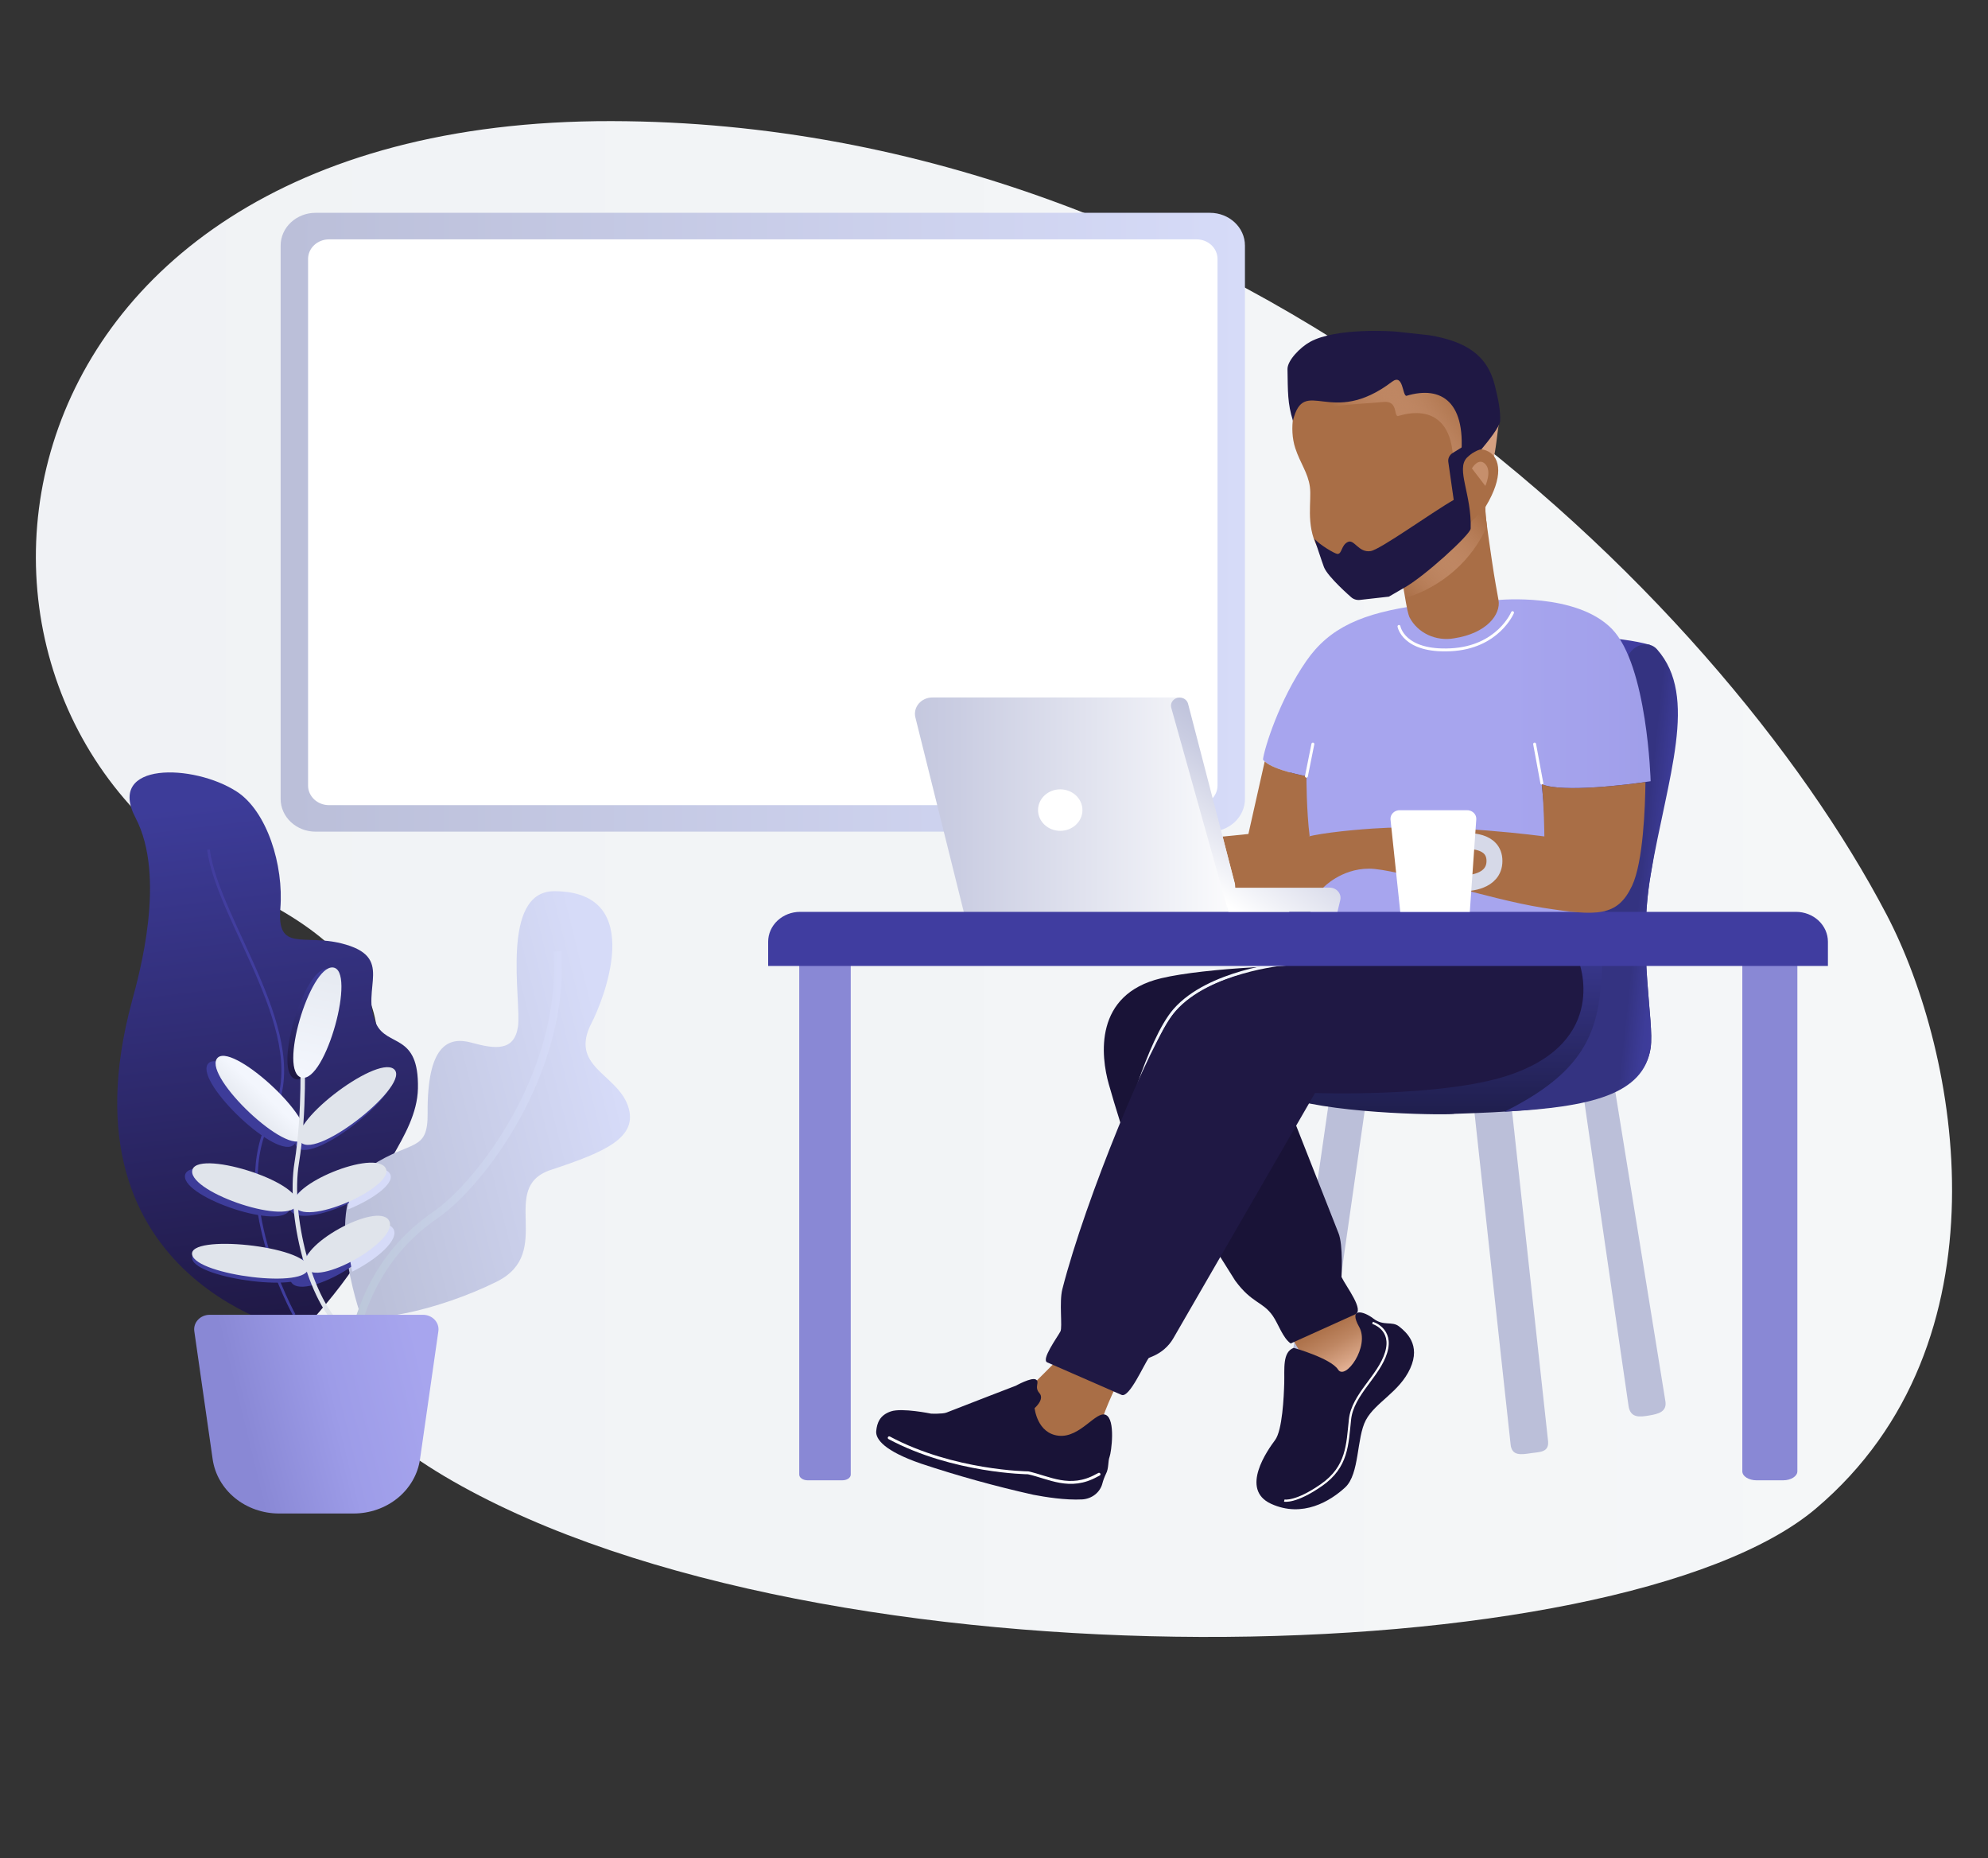 <svg width="686" height="641" viewBox="0 0 686 641" fill="none" xmlns="http://www.w3.org/2000/svg">
<rect x="0" y="0" width="686" height="641" fill="#333333" stroke="none"/>
<path d="M651.025 315.569C592.957 204.656 426.882 42.207 211.077 41.783C-14.1 41.349 -35.883 250.029 85.486 308.045C206.855 366.06 29.414 438.345 156.271 510.995C284.669 584.523 559.08 577.62 626.624 520.423C694.169 463.226 676.111 363.496 651.025 315.569Z" fill="url(#paint0_linear)"/>
<path d="M103.734 459.735C103.734 459.735 132.229 430.091 129.211 418.405C126.192 406.72 143.87 392.529 144.218 375.508C144.609 356.228 133.591 361.386 129.77 353.142C124.113 340.923 136.704 330.105 117.675 325.431C104.684 322.236 95.512 328.468 96.737 313.449C97.961 298.43 92.103 279.841 81.697 273.096C66.827 263.451 36.569 262.702 46.764 282.129C57.476 302.552 48.031 336.18 45.54 345.391C19.166 442.724 103.734 459.735 103.734 459.735Z" fill="url(#paint1_linear)"/>
<path d="M71.935 293.115C75.196 318.242 108.874 358.398 93.644 385.231C78.415 412.064 101.528 453.631 101.528 453.631" stroke="url(#paint2_linear)" stroke-width="0.93" stroke-miterlimit="10"/>
<path d="M190.117 403.593C171.606 409.708 191.647 432.083 171.405 442.162C151.163 452.24 125.211 457.349 124.018 452.457C123.934 452.132 122.847 448.887 121.696 444.144C121.433 443.049 121.169 441.866 120.905 440.623C120.842 440.278 120.768 439.923 120.694 439.568C119.938 435.784 119.427 431.961 119.164 428.119C119.164 428.001 119.164 427.882 119.164 427.764C119.069 426.235 119.037 424.697 119.069 423.168C119.1 421.64 119.185 420.21 119.353 418.8C119.955 413.356 121.623 408.337 125.031 404.737C125.904 403.802 126.896 402.97 127.987 402.262C142.055 393.12 147.669 397.558 147.564 384.048C147.374 360.893 154.434 357.422 162.74 359.719C171.046 362.017 177.516 362.678 178.751 354.088C179.985 345.499 172.418 307.384 191.331 307.453C224.048 307.552 207.489 346.525 204.185 352.816C196.27 367.973 212.734 370.35 216.649 381.415C220.565 392.479 208.618 397.479 190.117 403.593Z" fill="url(#paint3_linear)"/>
<path d="M120.388 485.73C120.388 485.73 115.417 443.109 150.181 419.224C165.885 408.435 195.077 369.916 192.397 328.222" stroke="url(#paint4_linear)" stroke-width="2.67" stroke-miterlimit="10"/>
<path d="M71.65 367.185C75.988 360.341 107.016 388.545 101.581 394.757C96.146 400.97 67.545 373.703 71.65 367.185Z" fill="url(#paint5_linear)"/>
<path d="M63.819 405.674C64.442 397.706 101.918 409.165 99.998 417.035C98.077 424.904 63.228 413.267 63.819 405.674Z" fill="url(#paint6_linear)"/>
<path d="M134.572 370.508C141.21 375.37 108.441 401.739 102.594 395.891C96.747 390.044 128.24 365.863 134.572 370.508Z" fill="url(#paint7_linear)"/>
<path d="M131.132 403.731C136.715 409.648 105.064 424.441 100.314 417.764C95.565 411.088 125.812 398.12 131.132 403.731Z" fill="url(#paint8_linear)"/>
<path d="M66.31 434.322C64.674 427.005 105.982 431.216 106.341 438.75C106.699 446.284 67.872 441.284 66.31 434.322Z" fill="url(#paint9_linear)"/>
<path d="M129.116 425.802C133.401 432.567 103.786 449.469 100.356 442.083C96.927 434.697 125.042 419.352 129.116 425.802Z" fill="url(#paint10_linear)"/>
<path d="M112.789 334.306C121.126 334.878 110.34 374.137 102.098 372.322C93.855 370.508 104.842 333.734 112.789 334.306Z" fill="url(#paint11_linear)"/>
<path d="M74.785 365.321C79.101 358.477 110.151 386.7 104.715 392.933C99.28 399.165 70.711 371.839 74.785 365.321Z" fill="url(#paint12_linear)"/>
<path d="M66.31 404.037C66.933 396.069 104.409 407.528 102.488 415.398C100.568 423.267 65.719 411.63 66.31 404.037Z" fill="url(#paint13_linear)"/>
<path d="M135.828 368.753C142.466 373.614 109.697 399.984 103.85 394.136C98.003 388.288 129.506 364.128 135.828 368.753Z" fill="url(#paint14_linear)"/>
<path d="M120.018 417.281C120.599 411.936 122.192 407.005 125.475 403.475C129.432 402.735 132.757 402.883 134.213 404.461C137.305 407.686 128.905 413.721 120.018 417.281Z" fill="url(#paint15_linear)"/>
<path d="M132.693 402.479C138.276 408.396 106.625 423.188 101.876 416.512C97.127 409.836 127.385 396.868 132.693 402.479Z" fill="url(#paint16_linear)"/>
<path d="M104.325 363.033C104.325 363.033 105.275 383.426 102.383 401.227C99.491 419.027 106.784 449.154 118.657 458.779" stroke="url(#paint17_linear)" stroke-width="1.55" stroke-miterlimit="10"/>
<path d="M66.31 432.922C64.674 425.604 105.982 429.815 106.341 437.349C106.699 444.884 67.872 439.894 66.31 432.922Z" fill="url(#paint18_linear)"/>
<path d="M121.528 438.72C121.464 438.385 121.401 438.03 121.327 437.685C120.602 433.967 120.112 430.214 119.86 426.442C119.86 426.324 119.86 426.206 119.86 426.097C126.604 422.606 133.802 420.851 135.691 423.869C138.087 427.655 129.812 434.628 121.528 438.72Z" fill="url(#paint19_linear)"/>
<path d="M134.171 420.969C138.456 427.734 108.842 444.637 105.412 437.251C101.982 429.864 130.097 414.52 134.171 420.969Z" fill="url(#paint20_linear)"/>
<path d="M114.815 333.764C123.153 334.336 112.367 373.594 104.124 371.78C95.882 369.965 106.868 333.221 114.815 333.764Z" fill="url(#paint21_linear)"/>
<path d="M121.971 522.149H96.293C90.694 522.147 85.285 520.247 81.071 516.801C76.857 513.355 74.125 508.598 73.381 503.412L67.049 459.252C66.948 458.548 67.009 457.833 67.228 457.153C67.447 456.473 67.819 455.845 68.318 455.31C68.818 454.775 69.433 454.346 70.124 454.052C70.816 453.757 71.566 453.603 72.326 453.601H145.991C146.751 453.603 147.501 453.757 148.192 454.052C148.884 454.346 149.499 454.775 149.999 455.31C150.498 455.845 150.87 456.473 151.089 457.153C151.308 457.833 151.369 458.548 151.268 459.252L144.936 503.412C144.191 508.606 141.451 513.37 137.226 516.817C133.001 520.264 127.58 522.159 121.971 522.149Z" fill="url(#paint22_linear)"/>
<path d="M417.51 73.419H108.926C102.252 73.419 96.842 78.475 96.842 84.711V275.63C96.842 281.866 102.252 286.921 108.926 286.921H417.51C424.184 286.921 429.594 281.866 429.594 275.63V84.711C429.594 78.475 424.184 73.419 417.51 73.419Z" fill="url(#paint23_linear)"/>
<path d="M412.909 82.581H113.528C109.541 82.581 106.309 85.6 106.309 89.326V271.025C106.309 274.75 109.541 277.77 113.528 277.77H412.909C416.896 277.77 420.128 274.75 420.128 271.025V89.326C420.128 85.6 416.896 82.581 412.909 82.581Z" fill="white"/>
<path d="M449.594 493.077C448.672 493.071 447.762 492.88 446.925 492.517C446.089 492.154 445.345 491.627 444.745 490.973C444.145 490.319 443.702 489.552 443.446 488.724C443.19 487.896 443.127 487.026 443.262 486.174L458.47 380.793L471.071 382.125L455.926 487.88C455.472 490.848 449.594 493.077 449.594 493.077Z" fill="url(#paint24_linear)"/>
<path d="M445.362 460.879L450.987 470.415L463.472 477.969L468.718 477.318L475.789 462.526L473.678 455.781L464.707 451.836L445.362 460.879Z" fill="url(#paint25_linear)"/>
<path d="M515.197 158.771C516.157 155.99 516.706 148.673 517.212 146.385C513.255 146.888 509.825 152.41 509.825 155.753C510.806 155.664 514.078 158.1 515.197 158.771Z" fill="#D5A081"/>
<path d="M461.53 333.241C450.976 334.917 420.698 339.809 412.803 349.02C406.724 356.12 402.249 376.938 391.601 401.374C388.508 394.116 384.582 380.951 382.619 374.058C379.886 364.453 377.342 343.043 400.687 337.491C416.107 333.823 449.889 332.531 461.53 333.241Z" fill="#191337"/>
<path d="M443.103 332.561C443.103 332.561 417.099 335.016 405.342 348.418C396.107 358.95 387.801 391.01 387.801 391.01" stroke="#F3F6FD" stroke-miterlimit="10" stroke-linecap="round"/>
<path d="M562.003 485.306L546.404 377.924L556.958 373.979L574.646 483.215C575.375 487.101 572.177 487.811 569.021 488.343C565.866 488.876 562.742 489.27 562.003 485.306Z" fill="url(#paint26_linear)"/>
<path d="M521.254 498.175L507.914 375.725H520.938L534.204 497.268C534.5 501.045 531.418 500.897 528.378 501.321C525.001 501.834 521.582 502.445 521.254 498.175Z" fill="url(#paint27_linear)"/>
<path d="M569.58 361.504C566.826 380.527 536.864 383.2 502.036 384.255C500.981 384.748 462.501 384.531 444.581 378.89L445.203 250.079C445.203 239.231 450.174 221.254 467.166 220.987C495.661 220.544 548.589 216.481 569.306 222.467C574.045 238.363 577.496 255.917 569.602 301.832C565.074 328.103 570.963 352.373 569.58 361.504Z" fill="url(#paint28_linear)"/>
<path d="M561.729 230.454C568.061 248.205 567.259 258.461 558.826 287.129C544.779 334.908 567.839 359.433 519.112 383.525C548.663 381.947 567.238 377.697 569.581 361.504C570.91 352.372 565.074 328.103 569.581 301.822C575.396 268.007 586.245 240.375 571.818 224.044C567.797 219.528 559.607 224.459 561.729 230.454Z" fill="url(#paint29_linear)"/>
<path d="M386.44 475.74C378.197 472.89 367.179 466.865 367.179 466.865C367.179 466.865 353.459 480.671 351.928 482.022C357.005 483.896 354.451 497.603 358.651 499.773C362.852 501.942 373.965 492.554 379.316 493.698C379.791 489.3 384.994 478.127 386.44 475.74Z" fill="url(#paint30_linear)"/>
<path d="M467.535 453.483L445.372 463.492C442.618 461.52 441.151 456.786 439.219 453.986C435.737 448.947 432.011 449.716 426.217 441.797L411.758 418.78L442.206 375.508L461.857 425.377C463.546 429.431 462.913 440.545 462.913 440.545C464.464 443.838 471.06 452.191 467.535 453.483Z" fill="#191337"/>
<path d="M569.591 269.516C562.151 270.689 539.185 273.549 531.998 270.561C532.748 277.208 533.518 288.992 533.518 288.992C533.518 288.992 472.137 283.519 449.087 291.724C449.087 291.024 449.087 290.196 449.14 289.288C449.425 281.616 450.776 267.79 450.776 267.79C450.776 267.79 439.663 265.818 436.38 262.692C436.163 262.49 435.971 262.265 435.811 262.021C436.317 258.076 441.404 241.558 450.776 228.028C458.681 216.619 469.921 211.431 490.216 208.739L517.138 206.994C517.138 206.994 543.871 204.351 556.188 216.934C568.504 229.517 569.591 269.516 569.591 269.516Z" fill="url(#paint31_linear)"/>
<path d="M450.808 267.79C450.808 267.79 450.808 279.861 451.926 288.499C430.681 297.444 426.143 304.544 426.418 306.004L421.89 288.618L430.787 287.72L436.412 262.702C439.694 265.798 450.808 267.79 450.808 267.79Z" fill="url(#paint32_linear)"/>
<path d="M423.874 314.741H332.605L315.877 247.525C315.67 246.699 315.665 245.84 315.864 245.013C316.062 244.185 316.459 243.41 317.023 242.746C317.588 242.082 318.306 241.546 319.123 241.178C319.941 240.81 320.837 240.62 321.745 240.621H407.062L423.874 314.741Z" fill="url(#paint33_linear)"/>
<path d="M544.726 331.446C544.726 331.446 555.956 359.354 520.262 371.07C497.181 378.644 453.773 377.086 453.773 377.086L404.856 461.747C403.275 464.471 400.784 466.639 397.764 467.92L396.402 468.492C394.735 470.721 389.743 482.298 387.052 481.243L361.406 470.031C359.116 469.153 364.825 461.402 365.923 459.331C366.683 457.891 365.438 449.233 366.588 444.746C374.503 413.682 397.331 358.615 405.12 349.631C413.067 340.46 425.172 336.407 435.726 334.73C447.188 332.906 461.245 328.409 461.245 328.409L544.726 331.446Z" fill="#1F1844"/>
<path d="M450.164 330.105C450.164 330.105 446.343 329.661 440.38 329.297" stroke="#17FF44" stroke-width="1.95" stroke-miterlimit="10"/>
<path d="M501.783 220.208C498.729 220.756 495.567 220.348 492.787 219.046C490.007 217.745 487.764 215.623 486.406 213.009C486.406 213.009 485.878 212.102 485.182 208.078L484.875 206.294L484.591 204.647L484.232 202.674C483.223 202.794 482.208 202.856 481.192 202.862C473.224 202.862 460.201 199.903 454.512 188.632C450.533 180.742 452.665 172.764 452 167.922C451.335 163.08 448.718 159.925 446.966 154.629C444.729 147.854 446.417 138.781 449.763 136.267C464.823 124.867 495.883 129.6 495.883 129.6C495.883 129.6 506.437 132.44 505.382 152.371C506.31 151.601 504.896 155.97 506.258 155.526C509.107 154.639 511.672 154.737 513.571 155.763C517.793 157.982 518.764 164.579 512.738 174.628C512.674 174.746 512.6 174.865 512.527 174.983C512.554 176.848 512.709 178.709 512.991 180.555C512.991 180.831 513.065 181.117 513.107 181.413C513.592 184.825 514.162 189.243 514.827 193.513C515.714 199.676 516.727 204.952 517.086 207.004C517.962 211.974 512.991 218.512 501.783 220.208Z" fill="url(#paint34_linear)"/>
<path d="M505.403 152.361C506.458 132.431 495.904 129.591 495.904 129.591C495.904 129.591 464.844 124.857 449.784 136.257C447.42 138.032 447.536 141.848 447.43 145.132C453.277 139.383 466.86 139.708 477.403 138.673C482.448 138.18 480.918 143.485 482.353 143.545C493.224 140.271 501.35 144.58 501.434 159.53L506.184 155.526C505.023 155.664 506.31 151.621 505.403 152.361Z" fill="url(#paint35_linear)"/>
<path d="M615.289 510.699H606.171C603.437 510.699 601.221 509.309 601.221 507.583V328.626H620.218V507.583C620.228 509.299 618.012 510.699 615.289 510.699Z" fill="url(#paint36_linear)"/>
<path d="M290.621 510.699H278.738C277.112 510.699 275.793 509.812 275.793 508.727V328.626H293.566V508.717C293.566 509.842 292.247 510.699 290.621 510.699Z" fill="url(#paint37_linear)"/>
<path d="M541.581 323.912L452.222 314.741V287.129L551.85 294.909L541.581 323.912Z" fill="url(#paint38_linear)"/>
<path d="M276.099 314.583H619.732C621.181 314.583 622.615 314.85 623.953 315.368C625.291 315.885 626.507 316.644 627.531 317.601C628.555 318.558 629.367 319.694 629.922 320.945C630.476 322.195 630.761 323.535 630.761 324.888V333.241H265.07V324.888C265.07 322.155 266.232 319.534 268.301 317.601C270.369 315.669 273.174 314.583 276.099 314.583Z" fill="url(#paint39_linear)"/>
<path d="M462.48 310.55L461.52 314.554H423.874L404.16 244.152C404.045 243.739 404.034 243.307 404.126 242.889C404.217 242.471 404.41 242.078 404.689 241.741C404.968 241.403 405.326 241.129 405.735 240.94C406.145 240.752 406.595 240.653 407.051 240.651C407.723 240.651 408.376 240.862 408.904 241.25C409.432 241.638 409.806 242.181 409.964 242.791L421.89 288.618L426.375 305.994C426.372 306.05 426.372 306.106 426.375 306.161V306.221H458.67C459.249 306.204 459.825 306.311 460.352 306.535C460.88 306.759 461.345 307.092 461.713 307.511C462.081 307.929 462.342 308.42 462.475 308.947C462.608 309.474 462.61 310.022 462.48 310.55Z" fill="url(#paint40_linear)"/>
<path d="M365.86 286.635C370.091 286.635 373.522 283.43 373.522 279.476C373.522 275.522 370.091 272.317 365.86 272.317C361.628 272.317 358.198 275.522 358.198 279.476C358.198 283.43 361.628 286.635 365.86 286.635Z" fill="white"/>
<path d="M532.051 270.206L529.55 256.696" stroke="white" stroke-miterlimit="10" stroke-linecap="round"/>
<path d="M450.808 267.79L453.034 256.696" stroke="white" stroke-miterlimit="10" stroke-linecap="round"/>
<path d="M517.656 145.251C517.803 141.76 517.086 138.071 515.851 133.052C513.191 122.204 505.413 117.697 493.245 115.656L481.635 114.394C480.58 114.275 461.119 112.954 452.085 117.934C448.686 119.798 444.222 124.344 444.275 127.372C444.412 135.103 444.275 139.205 446.153 145.122C450.122 129.295 459.135 147.824 480.358 131.691C484.295 128.733 483.873 136.503 485.308 136.563C497.582 132.865 506.31 138.821 504.041 158.82C507.207 157.055 509.318 155.231 511.207 154.994C513.592 152.154 517.582 147.085 517.656 145.251Z" fill="#1F1844"/>
<path d="M513.128 181.452C510.63 187.271 506.81 192.513 501.933 196.817C497.055 201.122 491.235 204.385 484.875 206.382L484.59 204.735L484.232 202.763C483.223 202.882 482.208 202.945 481.192 202.95C487.419 197.941 504.738 183.78 512.759 174.717C512.695 174.835 512.621 174.954 512.548 175.072C512.575 176.937 512.73 178.798 513.012 180.644C513.054 180.821 513.086 181.107 513.128 181.452Z" fill="url(#paint41_linear)"/>
<path d="M506.162 157.923C506.542 157.518 507.724 156.522 507.724 156.522L506.817 152.834L501.244 156.305C500.718 156.634 500.301 157.093 500.04 157.632C499.778 158.17 499.684 158.766 499.767 159.353L501.635 172.459C493.909 176.886 476.306 189.608 472.971 190.121C468.749 190.781 467.335 185.851 465.055 186.994C462.776 188.138 463.113 191.107 461.53 191.107C460.707 191.107 455.314 187.951 453.541 185.831C453.541 185.831 456.285 194.193 456.876 195.692C458.237 199.095 466.185 205.978 466.185 205.978C466.587 206.352 467.076 206.636 467.614 206.807C468.151 206.978 468.724 207.032 469.287 206.964L479.261 205.84L484.274 202.931C491.26 199.173 507.429 184.381 507.492 182.36C507.851 170.536 502.363 161.936 506.162 157.923Z" fill="#1F1844"/>
<path d="M507.914 161.591C507.914 161.591 510.162 157.647 512.537 160.112C514.911 162.577 512.537 167.636 512.537 167.636L507.914 161.591Z" fill="#C68F6C"/>
<path d="M567.797 269.812C567.702 278.263 567.037 297.424 563.164 305.609C558.119 316.269 551.206 316.131 532.315 313.163C513.424 310.195 482.142 299.682 472.411 299.682C462.681 299.682 456.581 306.26 456.581 306.26H426.27C425.996 304.8 426.112 297.286 449.172 289.278C453.035 287.75 464.169 286.488 473.815 285.837C500.305 284.052 532.917 288.568 532.917 288.568C532.917 288.568 532.79 277.198 532.041 270.551C539.133 273.53 561.254 270.739 567.797 269.812Z" fill="url(#paint42_linear)"/>
<path d="M506.046 290.205C506.046 290.205 515.693 289.466 515.693 297.02C515.693 304.574 506.046 304.653 506.046 304.653" stroke="#D6D9E8" stroke-width="5.49" stroke-miterlimit="10"/>
<path d="M507.186 314.583H483.187L479.82 282.681C479.789 282.265 479.851 281.848 480.004 281.456C480.157 281.065 480.397 280.708 480.708 280.409C481.019 280.11 481.394 279.876 481.808 279.722C482.223 279.568 482.667 279.498 483.113 279.515H506.12C506.558 279.497 506.996 279.564 507.405 279.713C507.813 279.861 508.185 280.086 508.495 280.376C508.806 280.665 509.049 281.011 509.209 281.393C509.368 281.774 509.442 282.183 509.424 282.592L507.186 314.583Z" fill="url(#paint43_linear)"/>
<path d="M482.744 216.116C482.744 216.116 484.242 224.991 500.601 224.172C516.959 223.354 521.93 211.352 521.93 211.352" stroke="white" stroke-miterlimit="10" stroke-linecap="round"/>
<path d="M321.28 487.693C321.28 487.693 311.275 485.632 307.444 486.914C303.613 488.196 302.632 490.858 302.357 493.708C302.083 496.558 305.302 500.611 317.734 504.911C330.47 509.154 343.442 512.752 356.593 515.689C360.667 516.459 367.569 517.603 373.48 517.287C375.104 517.177 376.649 516.588 377.891 515.604C379.134 514.62 380.01 513.293 380.392 511.814C380.694 510.678 381.104 509.569 381.617 508.5C382.672 506.528 382.271 504.201 382.883 502.584C383.495 500.966 384.994 489.764 381.617 488.146C378.239 486.529 372.794 496.104 365.321 495.316C357.849 494.527 357.016 485.789 357.016 485.789C357.016 485.789 360.583 482.742 358.662 480.602C356.741 478.462 358.947 476.766 357.427 475.918C355.907 475.07 350.546 478.058 350.546 478.058C350.546 478.058 333.29 484.685 326.525 487.357C325.143 487.85 321.28 487.693 321.28 487.693Z" fill="#191337"/>
<path d="M306.843 496.036C329.006 507.869 354.778 508.116 354.778 508.116C361.986 509.684 369.184 514.161 378.429 509.023L379.242 508.609" stroke="white" stroke-miterlimit="10" stroke-linecap="round"/>
<path d="M446.428 465.001C446.428 465.001 459.23 468.6 461.731 472.496C464.232 476.391 472.781 464.508 469.013 457.792C465.245 451.077 470.385 452.171 473.921 454.903C477.456 457.634 480.316 455.652 482.786 457.615C485.255 459.577 490.332 463.926 486.627 472.091C482.923 480.257 474.628 483.768 471.335 489.892C468.042 496.016 469.224 508.49 464.169 513.155C459.114 517.819 449.51 523.786 438.618 518.806C427.726 513.826 437.457 500.207 439.99 496.814C442.523 493.422 443.019 481.825 443.156 477.091C443.293 472.358 442.46 466.451 446.428 465.001Z" fill="#191337"/>
<path d="M473.625 456.382C473.625 456.382 480.791 458.414 478.311 466.599C475.831 474.784 466.776 481.046 465.847 489.694C464.918 498.343 465.003 506.025 456.042 512.297C447.082 518.569 443.167 517.691 443.167 517.691" stroke="white" stroke-width="0.76" stroke-miterlimit="10"/>
<defs>
<linearGradient id="paint0_linear" x1="12.401" y1="303.262" x2="673.599" y2="303.262" gradientUnits="userSpaceOnUse">
<stop stop-color="#F0F2F5"/>
<stop offset="0.99" stop-color="#F5F7F8"/>
</linearGradient>
<linearGradient id="paint1_linear" x1="103.449" y1="458.424" x2="80.787" y2="274.423" gradientUnits="userSpaceOnUse">
<stop stop-color="#1F1844"/>
<stop offset="0.99" stop-color="#3D3C99"/>
</linearGradient>
<linearGradient id="paint2_linear" x1="102.14" y1="453.7" x2="82.212" y2="291.847" gradientUnits="userSpaceOnUse">
<stop stop-color="#3F3D9E"/>
<stop offset="0.99" stop-color="#423E9F"/>
</linearGradient>
<linearGradient id="paint3_linear" x1="115.417" y1="390.892" x2="210.814" y2="367.434" gradientUnits="userSpaceOnUse">
<stop offset="0.01" stop-color="#BBC0D9"/>
<stop offset="1" stop-color="#D6DBF8"/>
</linearGradient>
<linearGradient id="paint4_linear" x1="119" y1="406.895" x2="193.739" y2="407.163" gradientUnits="userSpaceOnUse">
<stop stop-color="#BAC6D8"/>
<stop offset="0.99" stop-color="#D6DBF8"/>
</linearGradient>
<linearGradient id="paint5_linear" x1="3053.25" y1="12191.6" x2="2228.44" y2="11342.3" gradientUnits="userSpaceOnUse">
<stop stop-color="#1F1844"/>
<stop offset="0.99" stop-color="#3D3C99"/>
</linearGradient>
<linearGradient id="paint6_linear" x1="3522.77" y1="7463.07" x2="2682.87" y2="6827.56" gradientUnits="userSpaceOnUse">
<stop stop-color="#1F1844"/>
<stop offset="0.99" stop-color="#3D3C99"/>
</linearGradient>
<linearGradient id="paint7_linear" x1="3386.81" y1="11098.7" x2="4201.96" y2="10295.5" gradientUnits="userSpaceOnUse">
<stop stop-color="#1F1844"/>
<stop offset="0.99" stop-color="#3D3C99"/>
</linearGradient>
<linearGradient id="paint8_linear" x1="3159.25" y1="7641.33" x2="3784.84" y2="7080.89" gradientUnits="userSpaceOnUse">
<stop stop-color="#1F1844"/>
<stop offset="0.99" stop-color="#3D3C99"/>
</linearGradient>
<linearGradient id="paint9_linear" x1="4105.98" y1="5764.52" x2="2767.27" y2="5230.04" gradientUnits="userSpaceOnUse">
<stop stop-color="#1F1844"/>
<stop offset="0.99" stop-color="#3D3C99"/>
</linearGradient>
<linearGradient id="paint10_linear" x1="2945.53" y1="9222.43" x2="3519.73" y2="8696.5" gradientUnits="userSpaceOnUse">
<stop stop-color="#1F1844"/>
<stop offset="0.99" stop-color="#3D3C99"/>
</linearGradient>
<linearGradient id="paint11_linear" x1="112.219" y1="335.273" x2="103.94" y2="371.526" gradientUnits="userSpaceOnUse">
<stop offset="0.01" stop-color="#3D3C99"/>
<stop offset="1" stop-color="#1F1844"/>
</linearGradient>
<linearGradient id="paint12_linear" x1="82.751" y1="385.851" x2="90.894" y2="377.024" gradientUnits="userSpaceOnUse">
<stop stop-color="#E0E4EB"/>
<stop offset="0.99" stop-color="#F3F6FD"/>
</linearGradient>
<linearGradient id="paint13_linear" x1="12045.5" y1="-118515" x2="12161.9" y2="-118904" gradientUnits="userSpaceOnUse">
<stop stop-color="#E0E4EB"/>
<stop offset="0.99" stop-color="#F3F6FD"/>
</linearGradient>
<linearGradient id="paint14_linear" x1="-68399.3" y1="60450" x2="-68169.6" y2="60754.3" gradientUnits="userSpaceOnUse">
<stop stop-color="#E0E4EB"/>
<stop offset="0.99" stop-color="#F3F6FD"/>
</linearGradient>
<linearGradient id="paint15_linear" x1="1795.24" y1="6411.31" x2="1969.99" y2="6224.15" gradientUnits="userSpaceOnUse">
<stop offset="0.01" stop-color="#BBC0D9"/>
<stop offset="1" stop-color="#D6DBF8"/>
</linearGradient>
<linearGradient id="paint16_linear" x1="-47217.9" y1="43532.7" x2="-47041.2" y2="43856.1" gradientUnits="userSpaceOnUse">
<stop stop-color="#E0E4EB"/>
<stop offset="0.99" stop-color="#F3F6FD"/>
</linearGradient>
<linearGradient id="paint17_linear" x1="125.669" y1="-32064.3" x2="409.328" y2="-32136.5" gradientUnits="userSpaceOnUse">
<stop stop-color="#E0E4EB"/>
<stop offset="0.99" stop-color="#F3F6FD"/>
</linearGradient>
<linearGradient id="paint18_linear" x1="-9218.9" y1="-155178" x2="-9202.8" y2="-155609" gradientUnits="userSpaceOnUse">
<stop stop-color="#E0E4EB"/>
<stop offset="0.99" stop-color="#F3F6FD"/>
</linearGradient>
<linearGradient id="paint19_linear" x1="1957.66" y1="7667.82" x2="2159.35" y2="7446.29" gradientUnits="userSpaceOnUse">
<stop offset="0.01" stop-color="#BBC0D9"/>
<stop offset="1" stop-color="#D6DBF8"/>
</linearGradient>
<linearGradient id="paint20_linear" x1="-65216.4" y1="50907.3" x2="-65092.3" y2="51258.6" gradientUnits="userSpaceOnUse">
<stop stop-color="#E0E4EB"/>
<stop offset="0.99" stop-color="#F3F6FD"/>
</linearGradient>
<linearGradient id="paint21_linear" x1="114.245" y1="334.76" x2="105.957" y2="371.014" gradientUnits="userSpaceOnUse">
<stop stop-color="#E6EAF1"/>
<stop offset="0.99" stop-color="#F3F6FD"/>
</linearGradient>
<linearGradient id="paint22_linear" x1="75.734" y1="492.692" x2="146.992" y2="475.166" gradientUnits="userSpaceOnUse">
<stop offset="0.11" stop-color="#8988D5"/>
<stop offset="0.56" stop-color="#9D9CE8"/>
<stop offset="1" stop-color="#A7A5EE"/>
</linearGradient>
<linearGradient id="paint23_linear" x1="96.842" y1="180.17" x2="429.594" y2="180.17" gradientUnits="userSpaceOnUse">
<stop offset="0.01" stop-color="#BBBFD9"/>
<stop offset="1" stop-color="#D6DBF8"/>
</linearGradient>
<linearGradient id="paint24_linear" x1="12147.8" y1="50128" x2="12884.1" y2="50128" gradientUnits="userSpaceOnUse">
<stop offset="0.01" stop-color="#BBBFD9"/>
<stop offset="1" stop-color="#D6DBF8"/>
</linearGradient>
<linearGradient id="paint25_linear" x1="470.28" y1="476.135" x2="458.544" y2="454.079" gradientUnits="userSpaceOnUse">
<stop stop-color="#FFD0B9"/>
<stop offset="0.04" stop-color="#FACAB2"/>
<stop offset="0.35" stop-color="#D7A384"/>
<stop offset="0.62" stop-color="#BE8662"/>
<stop offset="0.85" stop-color="#AF744D"/>
<stop offset="1" stop-color="#A96E46"/>
</linearGradient>
<linearGradient id="paint26_linear" x1="15222.4" y1="50541.5" x2="15983.8" y2="50541.5" gradientUnits="userSpaceOnUse">
<stop offset="0.01" stop-color="#BBBFD9"/>
<stop offset="1" stop-color="#D6DBF8"/>
</linearGradient>
<linearGradient id="paint27_linear" x1="13169.5" y1="56413.2" x2="13825.7" y2="56413.2" gradientUnits="userSpaceOnUse">
<stop offset="0.01" stop-color="#BBBFD9"/>
<stop offset="1" stop-color="#D6DBF8"/>
</linearGradient>
<linearGradient id="paint28_linear" x1="509.424" y1="382.687" x2="509.424" y2="219.942" gradientUnits="userSpaceOnUse">
<stop stop-color="#201F4F"/>
<stop offset="0.39" stop-color="#3D3C99"/>
<stop offset="1" stop-color="#403DA0"/>
</linearGradient>
<linearGradient id="paint29_linear" x1="564.124" y1="304.82" x2="579.932" y2="306.512" gradientUnits="userSpaceOnUse">
<stop offset="0.11" stop-color="#343381"/>
<stop offset="0.56" stop-color="#3D3C99"/>
<stop offset="1" stop-color="#403DA0"/>
</linearGradient>
<linearGradient id="paint30_linear" x1="12099.5" y1="17281.2" x2="12606.4" y2="16299.8" gradientUnits="userSpaceOnUse">
<stop stop-color="#FFD0B9"/>
<stop offset="0.04" stop-color="#FACAB2"/>
<stop offset="0.35" stop-color="#D7A384"/>
<stop offset="0.62" stop-color="#BE8662"/>
<stop offset="0.85" stop-color="#AF744D"/>
<stop offset="1" stop-color="#A96E46"/>
</linearGradient>
<linearGradient id="paint31_linear" x1="521.677" y1="249.241" x2="674.042" y2="249.241" gradientUnits="userSpaceOnUse">
<stop stop-color="#A7A5EE"/>
<stop offset="0.44" stop-color="#9D9CE8"/>
<stop offset="0.89" stop-color="#8988D5"/>
</linearGradient>
<linearGradient id="paint32_linear" x1="480.865" y1="260.887" x2="569.69" y2="212.627" gradientUnits="userSpaceOnUse">
<stop stop-color="#A96E46"/>
<stop offset="0.15" stop-color="#AF744D"/>
<stop offset="0.38" stop-color="#BE8662"/>
<stop offset="0.65" stop-color="#D7A384"/>
<stop offset="0.96" stop-color="#FACAB2"/>
<stop offset="1" stop-color="#FFD0B9"/>
</linearGradient>
<linearGradient id="paint33_linear" x1="289.334" y1="277.691" x2="431.325" y2="277.691" gradientUnits="userSpaceOnUse">
<stop offset="0.01" stop-color="#BBBFD9"/>
<stop offset="0.29" stop-color="#CACDE2"/>
<stop offset="0.84" stop-color="#F2F3F8"/>
<stop offset="1" stop-color="white"/>
</linearGradient>
<linearGradient id="paint34_linear" x1="30433.6" y1="18150" x2="37155.2" y2="15502.3" gradientUnits="userSpaceOnUse">
<stop stop-color="#A96E46"/>
<stop offset="0.15" stop-color="#AF744D"/>
<stop offset="0.38" stop-color="#BE8662"/>
<stop offset="0.65" stop-color="#D7A384"/>
<stop offset="0.96" stop-color="#FACAB2"/>
<stop offset="1" stop-color="#FFD0B9"/>
</linearGradient>
<linearGradient id="paint35_linear" x1="468.095" y1="152.341" x2="499.327" y2="130.744" gradientUnits="userSpaceOnUse">
<stop stop-color="#FFD0B9" stop-opacity="0"/>
<stop offset="1" stop-color="#A96E46"/>
</linearGradient>
<linearGradient id="paint36_linear" x1="11423.1" y1="77810" x2="11765.4" y2="77810" gradientUnits="userSpaceOnUse">
<stop offset="0.11" stop-color="#8988D5"/>
<stop offset="0.56" stop-color="#9D9CE8"/>
<stop offset="1" stop-color="#A7A5EE"/>
</linearGradient>
<linearGradient id="paint37_linear" x1="4920.14" y1="77810" x2="5219.43" y2="77810" gradientUnits="userSpaceOnUse">
<stop offset="0.11" stop-color="#8988D5"/>
<stop offset="0.56" stop-color="#9D9CE8"/>
<stop offset="1" stop-color="#A7A5EE"/>
</linearGradient>
<linearGradient id="paint38_linear" x1="43141.9" y1="11683" x2="52546.8" y2="11683" gradientUnits="userSpaceOnUse">
<stop stop-color="#A7A5EE"/>
<stop offset="0.44" stop-color="#9D9CE8"/>
<stop offset="0.89" stop-color="#8988D5"/>
</linearGradient>
<linearGradient id="paint39_linear" x1="155468" y1="6591.52" x2="155468" y2="6273.4" gradientUnits="userSpaceOnUse">
<stop offset="0.11" stop-color="#343381"/>
<stop offset="0.56" stop-color="#3D3C99"/>
<stop offset="1" stop-color="#403DA0"/>
</linearGradient>
<linearGradient id="paint40_linear" x1="411.98" y1="303.952" x2="443.302" y2="260.117" gradientUnits="userSpaceOnUse">
<stop stop-color="white"/>
<stop offset="0.16" stop-color="#F2F3F8"/>
<stop offset="0.71" stop-color="#CACDE2"/>
<stop offset="0.99" stop-color="#BBBFD9"/>
</linearGradient>
<linearGradient id="paint41_linear" x1="513.244" y1="179.934" x2="486.645" y2="207.872" gradientUnits="userSpaceOnUse">
<stop stop-color="#A96E46"/>
<stop offset="1" stop-color="#FFD0B9" stop-opacity="0"/>
</linearGradient>
<linearGradient id="paint42_linear" x1="67860" y1="14033.3" x2="72216.9" y2="7086.92" gradientUnits="userSpaceOnUse">
<stop stop-color="#A96E46"/>
<stop offset="0.15" stop-color="#AF744D"/>
<stop offset="0.38" stop-color="#BE8662"/>
<stop offset="0.65" stop-color="#D7A384"/>
<stop offset="0.96" stop-color="#FACAB2"/>
<stop offset="1" stop-color="#FFD0B9"/>
</linearGradient>
<linearGradient id="paint43_linear" x1="13943.3" y1="10842" x2="14774.5" y2="10842" gradientUnits="userSpaceOnUse">
<stop stop-color="white"/>
<stop offset="0.16" stop-color="#F2F3F8"/>
<stop offset="0.71" stop-color="#CACDE2"/>
<stop offset="0.99" stop-color="#BBBFD9"/>
</linearGradient>
</defs>
</svg>
